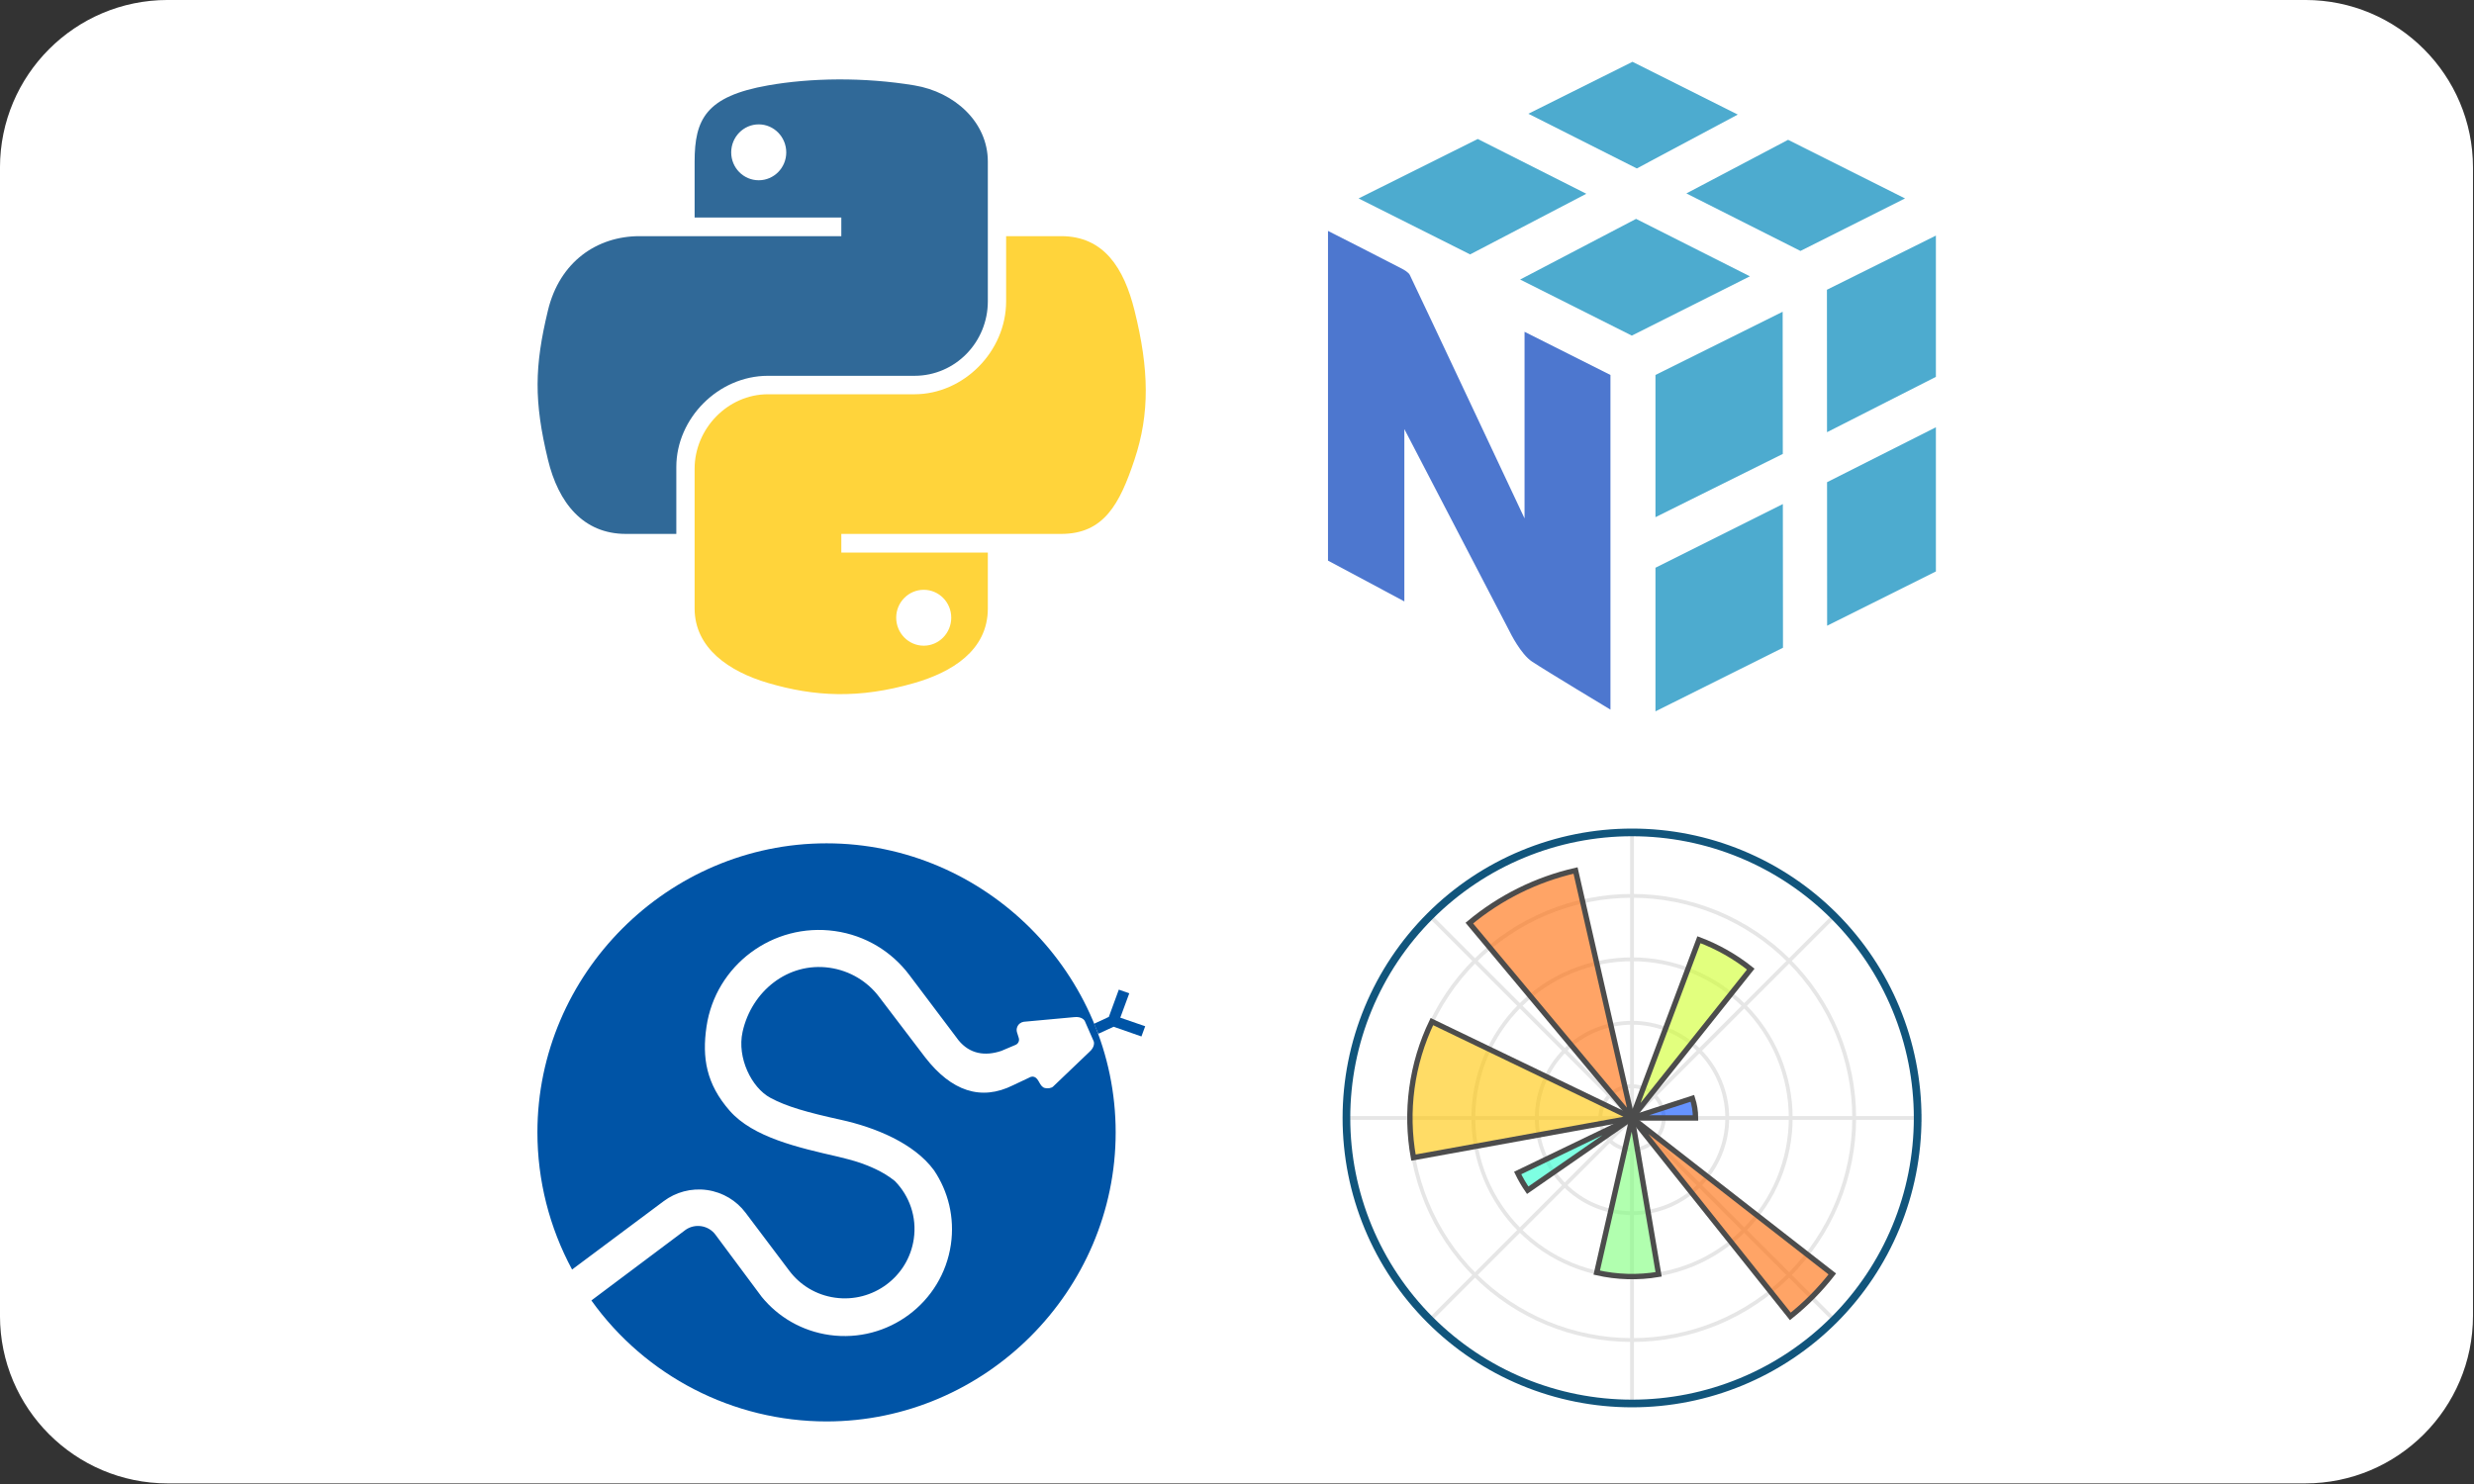 <?xml version="1.0" encoding="UTF-8" standalone="no"?>
<!DOCTYPE svg PUBLIC "-//W3C//DTD SVG 1.1//EN" "http://www.w3.org/Graphics/SVG/1.1/DTD/svg11.dtd">
<svg width="100%" height="100%" viewBox="0 0 1000 600" version="1.1" xmlns="http://www.w3.org/2000/svg" xmlns:xlink="http://www.w3.org/1999/xlink" xml:space="preserve" xmlns:serif="http://www.serif.com/" style="fill-rule:evenodd;clip-rule:evenodd;stroke-linecap:square;">
    <rect x="0" y="0" width="1000" height="600" fill="#333333" stroke="none"/>
    <g transform="matrix(1.02,0,0,0.882,-20.408,-17.647)">
        <path d="M1000,96.836C1000,54.429 970.229,20 933.559,20L86.441,20C49.771,20 20,54.429 20,96.836L20,623.164C20,665.571 49.771,700 86.441,700L933.559,700C970.229,700 1000,665.571 1000,623.164L1000,96.836Z" style="fill:white;"/>
    </g>
    <g transform="matrix(0.846,0,0,0.846,76.923,0.513)">
        <g transform="matrix(0.75,0,0,0.75,501.29,-3.357)">
            <path d="M220.93,127.14L151.77,92.23L75.87,130.11L146.9,165.78L220.93,127.14Z" style="fill:rgb(77,171,207);fill-rule:nonzero;"/>
            <path d="M252.63,143.14L325.14,179.74L249.91,217.52L178.77,181.79L252.63,143.14Z" style="fill:rgb(77,171,207);fill-rule:nonzero;"/>
            <path d="M349.47,92.76L423.96,130.11L357.34,163.57L284.68,126.92L349.47,92.76Z" style="fill:rgb(77,171,207);fill-rule:nonzero;"/>
            <path d="M317.41,76.67L250.35,43.05L184.01,76.15L253.11,111L317.41,76.67Z" style="fill:rgb(77,171,207);fill-rule:nonzero;"/>
            <path d="M264.98,365.44L264.98,456.95L346.22,416.41L346.13,324.86L264.98,365.44Z" style="fill:rgb(77,171,207);fill-rule:nonzero;"/>
            <path d="M346.1,292.91L346.01,202.32L264.98,242.6L264.98,333.22L346.1,292.91Z" style="fill:rgb(77,171,207);fill-rule:nonzero;"/>
            <path d="M443.63,275.93L443.63,367.8L374.34,402.38L374.29,310.93L443.63,275.93Z" style="fill:rgb(77,171,207);fill-rule:nonzero;"/>
            <path d="M443.63,243.81L443.63,153.79L374.21,188.3L374.27,279.07L443.63,243.81Z" style="fill:rgb(77,171,207);fill-rule:nonzero;"/>
            <path d="M236.3,242.6L181.58,215.09L181.58,334C181.58,334 114.66,191.61 108.46,178.82C107.66,177.17 104.37,175.36 103.53,174.92C91.53,168.62 56.37,150.81 56.37,150.81L56.37,360.89L105.01,386.89L105.01,277.08C105.01,277.08 171.22,404.31 171.89,405.7C172.56,407.09 179.21,420.5 186.31,425.21C195.77,431.47 236.31,455.85 236.31,455.85L236.3,242.6Z" style="fill:rgb(77,119,207);fill-rule:nonzero;"/>
        </g>
        <g transform="matrix(2.614,0,0,2.614,-28.603,-67.214)">
            <g id="path1948" transform="matrix(1,0,0,1,74.419,40)">
                <path d="M54.919,0.001C50.335,0.022 45.958,0.413 42.106,1.095C30.76,3.099 28.7,7.295 28.7,15.032L28.7,25.251L55.513,25.251L55.513,28.657L18.638,28.657C10.845,28.657 4.022,33.341 1.888,42.251C-0.574,52.464 -0.683,58.837 1.888,69.501C3.793,77.439 8.345,83.095 16.138,83.095L25.356,83.095L25.356,70.845C25.356,61.995 33.013,54.188 42.106,54.188L68.888,54.188C76.342,54.188 82.294,48.05 82.294,40.563L82.294,15.032C82.294,7.766 76.164,2.307 68.888,1.095C64.282,0.328 59.502,-0.02 54.919,0.001ZM40.419,8.22C43.188,8.22 45.45,10.518 45.45,13.345C45.45,16.161 43.188,18.438 40.419,18.438C37.639,18.438 35.388,16.161 35.388,13.345C35.388,10.518 37.639,8.22 40.419,8.22Z" style="fill:rgb(48,105,152);fill-rule:nonzero;"/>
            </g>
            <g id="path1950" transform="matrix(1,0,0,1,74.419,40)">
                <path d="M85.638,28.657L85.638,40.563C85.638,49.794 77.812,57.563 68.888,57.563L42.106,57.563C34.77,57.563 28.7,63.842 28.7,71.188L28.7,96.72C28.7,103.986 35.019,108.26 42.106,110.345C50.594,112.84 58.733,113.291 68.888,110.345C75.638,108.39 82.294,104.457 82.294,96.72L82.294,86.501L55.513,86.501L55.513,83.095L95.7,83.095C103.493,83.095 106.396,77.659 109.106,69.501C111.906,61.102 111.787,53.025 109.106,42.251C107.181,34.493 103.502,28.657 95.7,28.657L85.638,28.657ZM70.575,93.313C73.355,93.313 75.606,95.591 75.606,98.407C75.606,101.234 73.355,103.532 70.575,103.532C67.805,103.532 65.544,101.234 65.544,98.407C65.544,95.591 67.805,93.313 70.575,93.313Z" style="fill:rgb(255,212,59);fill-rule:nonzero;"/>
            </g>
        </g>
        <g transform="matrix(0.547,0,0,0.547,157.9,387.432)">
            <g id="tongue" transform="matrix(1,0,0,1,-12.824,0.12)">
                <path d="M513.567,184.931L526.458,178.935L535.169,155.126L544.31,158.329L536.458,179.618L558.216,187.118L554.935,196.034L530.638,187.548L517.24,193.71" style="fill:rgb(0,84,166);"/>
            </g>
            <g id="switch8080">
            </g>
            <g id="circle" transform="matrix(2.376,0,0,2.376,-670.532,-13.977)">
                <path d="M301.065,174.142L334.734,149.014C339.136,145.717 344.815,144.089 350.683,144.911C356.56,145.75 361.532,148.866 364.82,153.229L380.946,174.631C384.854,179.82 390.756,183.525 397.746,184.494C411.702,186.451 424.655,176.785 426.677,162.911C427.877,154.774 425.049,147.015 419.707,141.584C415.236,137.925 409.734,135.897 407.345,135.032C404.762,134.099 400.396,133.02 398.844,132.652C384.339,129.328 367.596,125.577 358.987,115.731C350.377,105.885 348.809,96.247 350.478,84.851C353.782,62.241 374.889,46.493 397.631,49.678C408.99,51.264 418.606,57.297 424.984,65.754L438.414,83.578L443.132,89.845C447.258,94.891 452.893,95.772 458.88,93.741L464.074,91.542C464.584,91.332 465.011,90.938 465.225,90.379C465.406,89.927 465.406,89.434 465.274,88.994L464.616,86.878C464.435,86.278 464.452,85.616 464.698,84.983C465.109,83.898 466.062,83.187 467.131,83.035L485.509,81.346C488.632,80.931 489.536,82.735 489.536,82.735L492.84,90.26C492.84,90.26 493.547,92.146 491.147,94.201C491.147,94.201 482.274,102.693 477.899,106.863C477.256,107.476 475.879,107.639 474.891,107.401C473.903,107.164 473.348,106.293 472.823,105.349C472.298,104.405 471.839,103.597 470.903,103.3C469.967,103.002 469.389,103.449 468.912,103.671L463.169,106.385C451.366,112.254 440.517,108.555 430.868,96.128L413.986,73.949C409.729,68.274 403.272,64.242 395.657,63.165C380.411,61.036 367.06,71.793 363.742,86.743C361.628,96.268 367.041,107.255 373.927,110.981C379.96,114.245 387.513,116.359 399.923,119.093C412.334,121.826 426.801,127.648 434.122,137.663C439.333,145.388 441.766,154.998 440.32,164.95C437.197,186.336 417.241,201.229 395.74,198.221C385.519,196.784 376.79,191.564 370.782,184.193L353.724,161.268C352.507,159.65 350.654,158.506 348.476,158.194C346.429,157.914 344.456,158.408 342.866,159.493L308.16,185.514C328.088,213.4 360.328,229.992 394.608,230C452.917,230 500.898,182.02 500.898,123.711C500.898,123.711 500.898,123.711 500.898,123.711C500.898,65.402 452.918,17.421 394.609,17.421L394.608,17.421C336.299,17.421 288.319,65.402 288.319,123.711C288.319,123.711 288.319,123.711 288.319,123.711C288.325,141.316 292.705,158.648 301.065,174.142Z" style="fill:rgb(0,84,166);fill-rule:nonzero;"/>
            </g>
        </g>
        <g id="axes_1" transform="matrix(3.666,0,0,3.666,543.663,388.498)">
            <g id="patch_2">
                <path d="M76.824,39.6C76.824,34.712 75.861,29.871 73.99,25.355C72.12,20.839 69.378,16.735 65.921,13.279C62.465,9.822 58.361,7.08 53.845,5.21C49.329,3.339 44.488,2.376 39.6,2.376C34.712,2.376 29.871,3.339 25.355,5.21C20.839,7.08 16.735,9.822 13.279,13.279C9.822,16.735 7.08,20.839 5.21,25.355C3.339,29.871 2.376,34.712 2.376,39.6C2.376,44.488 3.339,49.329 5.21,53.845C7.08,58.361 9.822,62.465 13.279,65.921C16.735,69.378 20.839,72.12 25.355,73.99C29.871,75.861 34.712,76.824 39.6,76.824C44.488,76.824 49.329,75.861 53.845,73.99C58.361,72.12 62.465,69.378 65.921,65.921C69.378,62.465 72.12,58.361 73.99,53.845C75.861,49.329 76.824,44.488 76.824,39.6M39.6,39.6" style="fill:white;fill-rule:nonzero;"/>
            </g>
            <g id="patch_3">
                <path d="M39.6,39.6L79.223,39.6C79.223,44.803 78.198,49.956 76.207,54.763C74.216,59.57 71.297,63.938 67.618,67.618C63.938,71.297 59.57,74.216 54.763,76.207C49.956,78.198 44.803,79.223 39.6,79.223C34.397,79.223 29.244,78.198 24.437,76.207C19.63,74.216 15.262,71.297 11.582,67.618C7.903,63.938 4.984,59.57 2.993,54.763C1.002,49.956 -0.023,44.803 -0.023,39.6C-0.023,34.397 1.002,29.244 2.993,24.437C4.984,19.63 7.903,15.262 11.582,11.582C15.262,7.903 19.63,4.984 24.437,2.993C29.244,1.002 34.397,-0.023 39.6,-0.023C44.803,-0.023 49.956,1.002 54.763,2.993C59.57,4.984 63.938,7.903 67.618,11.582C71.297,15.262 74.216,19.63 76.207,24.437C78.198,29.244 79.223,34.397 79.223,39.6L39.6,39.6Z" style="fill:white;fill-rule:nonzero;"/>
            </g>
            <g id="matplotlib.axis_1">
                <g id="xtick_1">
                    <g id="line2d_1">
                        <clipPath id="_clip1">
                            <path d="M76.824,39.6C76.824,34.712 75.861,29.871 73.99,25.355C72.12,20.839 69.378,16.735 65.921,13.279C62.465,9.822 58.361,7.08 53.845,5.21C49.329,3.339 44.488,2.376 39.6,2.376C34.712,2.376 29.871,3.339 25.355,5.21C20.839,7.08 16.735,9.822 13.279,13.279C9.822,16.735 7.08,20.839 5.21,25.355C3.339,29.871 2.376,34.712 2.376,39.6C2.376,44.488 3.339,49.329 5.21,53.845C7.08,58.361 9.822,62.465 13.279,65.921C16.735,69.378 20.839,72.12 25.355,73.99C29.871,75.861 34.712,76.824 39.6,76.824C44.488,76.824 49.329,75.861 53.845,73.99C58.361,72.12 62.465,69.378 65.921,65.921C69.378,62.465 72.12,58.361 73.99,53.845C75.861,49.329 76.824,44.488 76.824,39.6M39.6,39.6"/>
                        </clipPath>
                        <g clip-path="url(#_clip1)">
                            <path d="M39.6,39.6L76.824,39.6" style="fill:none;fill-rule:nonzero;stroke:rgb(230,230,230);stroke-width:0.5px;"/>
                        </g>
                    </g>
                </g>
                <g id="xtick_2">
                    <g id="line2d_2">
                        <clipPath id="_clip2">
                            <path d="M76.824,39.6C76.824,34.712 75.861,29.871 73.99,25.355C72.12,20.839 69.378,16.735 65.921,13.279C62.465,9.822 58.361,7.08 53.845,5.21C49.329,3.339 44.488,2.376 39.6,2.376C34.712,2.376 29.871,3.339 25.355,5.21C20.839,7.08 16.735,9.822 13.279,13.279C9.822,16.735 7.08,20.839 5.21,25.355C3.339,29.871 2.376,34.712 2.376,39.6C2.376,44.488 3.339,49.329 5.21,53.845C7.08,58.361 9.822,62.465 13.279,65.921C16.735,69.378 20.839,72.12 25.355,73.99C29.871,75.861 34.712,76.824 39.6,76.824C44.488,76.824 49.329,75.861 53.845,73.99C58.361,72.12 62.465,69.378 65.921,65.921C69.378,62.465 72.12,58.361 73.99,53.845C75.861,49.329 76.824,44.488 76.824,39.6M39.6,39.6"/>
                        </clipPath>
                        <g clip-path="url(#_clip2)">
                            <path d="M39.6,39.6L65.921,13.279" style="fill:none;fill-rule:nonzero;stroke:rgb(230,230,230);stroke-width:0.5px;"/>
                        </g>
                    </g>
                </g>
                <g id="xtick_3">
                    <g id="line2d_3">
                        <clipPath id="_clip3">
                            <path d="M76.824,39.6C76.824,34.712 75.861,29.871 73.99,25.355C72.12,20.839 69.378,16.735 65.921,13.279C62.465,9.822 58.361,7.08 53.845,5.21C49.329,3.339 44.488,2.376 39.6,2.376C34.712,2.376 29.871,3.339 25.355,5.21C20.839,7.08 16.735,9.822 13.279,13.279C9.822,16.735 7.08,20.839 5.21,25.355C3.339,29.871 2.376,34.712 2.376,39.6C2.376,44.488 3.339,49.329 5.21,53.845C7.08,58.361 9.822,62.465 13.279,65.921C16.735,69.378 20.839,72.12 25.355,73.99C29.871,75.861 34.712,76.824 39.6,76.824C44.488,76.824 49.329,75.861 53.845,73.99C58.361,72.12 62.465,69.378 65.921,65.921C69.378,62.465 72.12,58.361 73.99,53.845C75.861,49.329 76.824,44.488 76.824,39.6M39.6,39.6"/>
                        </clipPath>
                        <g clip-path="url(#_clip3)">
                            <path d="M39.6,39.6L39.6,2.376" style="fill:none;fill-rule:nonzero;stroke:rgb(230,230,230);stroke-width:0.5px;"/>
                        </g>
                    </g>
                </g>
                <g id="xtick_4">
                    <g id="line2d_4">
                        <clipPath id="_clip4">
                            <path d="M76.824,39.6C76.824,34.712 75.861,29.871 73.99,25.355C72.12,20.839 69.378,16.735 65.921,13.279C62.465,9.822 58.361,7.08 53.845,5.21C49.329,3.339 44.488,2.376 39.6,2.376C34.712,2.376 29.871,3.339 25.355,5.21C20.839,7.08 16.735,9.822 13.279,13.279C9.822,16.735 7.08,20.839 5.21,25.355C3.339,29.871 2.376,34.712 2.376,39.6C2.376,44.488 3.339,49.329 5.21,53.845C7.08,58.361 9.822,62.465 13.279,65.921C16.735,69.378 20.839,72.12 25.355,73.99C29.871,75.861 34.712,76.824 39.6,76.824C44.488,76.824 49.329,75.861 53.845,73.99C58.361,72.12 62.465,69.378 65.921,65.921C69.378,62.465 72.12,58.361 73.99,53.845C75.861,49.329 76.824,44.488 76.824,39.6M39.6,39.6"/>
                        </clipPath>
                        <g clip-path="url(#_clip4)">
                            <path d="M39.6,39.6L13.279,13.279" style="fill:none;fill-rule:nonzero;stroke:rgb(230,230,230);stroke-width:0.5px;"/>
                        </g>
                    </g>
                </g>
                <g id="xtick_5">
                    <g id="line2d_5">
                        <clipPath id="_clip5">
                            <path d="M76.824,39.6C76.824,34.712 75.861,29.871 73.99,25.355C72.12,20.839 69.378,16.735 65.921,13.279C62.465,9.822 58.361,7.08 53.845,5.21C49.329,3.339 44.488,2.376 39.6,2.376C34.712,2.376 29.871,3.339 25.355,5.21C20.839,7.08 16.735,9.822 13.279,13.279C9.822,16.735 7.08,20.839 5.21,25.355C3.339,29.871 2.376,34.712 2.376,39.6C2.376,44.488 3.339,49.329 5.21,53.845C7.08,58.361 9.822,62.465 13.279,65.921C16.735,69.378 20.839,72.12 25.355,73.99C29.871,75.861 34.712,76.824 39.6,76.824C44.488,76.824 49.329,75.861 53.845,73.99C58.361,72.12 62.465,69.378 65.921,65.921C69.378,62.465 72.12,58.361 73.99,53.845C75.861,49.329 76.824,44.488 76.824,39.6M39.6,39.6"/>
                        </clipPath>
                        <g clip-path="url(#_clip5)">
                            <path d="M39.6,39.6L2.376,39.6" style="fill:none;fill-rule:nonzero;stroke:rgb(230,230,230);stroke-width:0.5px;"/>
                        </g>
                    </g>
                </g>
                <g id="xtick_6">
                    <g id="line2d_6">
                        <clipPath id="_clip6">
                            <path d="M76.824,39.6C76.824,34.712 75.861,29.871 73.99,25.355C72.12,20.839 69.378,16.735 65.921,13.279C62.465,9.822 58.361,7.08 53.845,5.21C49.329,3.339 44.488,2.376 39.6,2.376C34.712,2.376 29.871,3.339 25.355,5.21C20.839,7.08 16.735,9.822 13.279,13.279C9.822,16.735 7.08,20.839 5.21,25.355C3.339,29.871 2.376,34.712 2.376,39.6C2.376,44.488 3.339,49.329 5.21,53.845C7.08,58.361 9.822,62.465 13.279,65.921C16.735,69.378 20.839,72.12 25.355,73.99C29.871,75.861 34.712,76.824 39.6,76.824C44.488,76.824 49.329,75.861 53.845,73.99C58.361,72.12 62.465,69.378 65.921,65.921C69.378,62.465 72.12,58.361 73.99,53.845C75.861,49.329 76.824,44.488 76.824,39.6M39.6,39.6"/>
                        </clipPath>
                        <g clip-path="url(#_clip6)">
                            <path d="M39.6,39.6L13.279,65.921" style="fill:none;fill-rule:nonzero;stroke:rgb(230,230,230);stroke-width:0.5px;"/>
                        </g>
                    </g>
                </g>
                <g id="xtick_7">
                    <g id="line2d_7">
                        <clipPath id="_clip7">
                            <path d="M76.824,39.6C76.824,34.712 75.861,29.871 73.99,25.355C72.12,20.839 69.378,16.735 65.921,13.279C62.465,9.822 58.361,7.08 53.845,5.21C49.329,3.339 44.488,2.376 39.6,2.376C34.712,2.376 29.871,3.339 25.355,5.21C20.839,7.08 16.735,9.822 13.279,13.279C9.822,16.735 7.08,20.839 5.21,25.355C3.339,29.871 2.376,34.712 2.376,39.6C2.376,44.488 3.339,49.329 5.21,53.845C7.08,58.361 9.822,62.465 13.279,65.921C16.735,69.378 20.839,72.12 25.355,73.99C29.871,75.861 34.712,76.824 39.6,76.824C44.488,76.824 49.329,75.861 53.845,73.99C58.361,72.12 62.465,69.378 65.921,65.921C69.378,62.465 72.12,58.361 73.99,53.845C75.861,49.329 76.824,44.488 76.824,39.6M39.6,39.6"/>
                        </clipPath>
                        <g clip-path="url(#_clip7)">
                            <path d="M39.6,39.6L39.6,76.824" style="fill:none;fill-rule:nonzero;stroke:rgb(230,230,230);stroke-width:0.5px;"/>
                        </g>
                    </g>
                </g>
                <g id="xtick_8">
                    <g id="line2d_8">
                        <clipPath id="_clip8">
                            <path d="M76.824,39.6C76.824,34.712 75.861,29.871 73.99,25.355C72.12,20.839 69.378,16.735 65.921,13.279C62.465,9.822 58.361,7.08 53.845,5.21C49.329,3.339 44.488,2.376 39.6,2.376C34.712,2.376 29.871,3.339 25.355,5.21C20.839,7.08 16.735,9.822 13.279,13.279C9.822,16.735 7.08,20.839 5.21,25.355C3.339,29.871 2.376,34.712 2.376,39.6C2.376,44.488 3.339,49.329 5.21,53.845C7.08,58.361 9.822,62.465 13.279,65.921C16.735,69.378 20.839,72.12 25.355,73.99C29.871,75.861 34.712,76.824 39.6,76.824C44.488,76.824 49.329,75.861 53.845,73.99C58.361,72.12 62.465,69.378 65.921,65.921C69.378,62.465 72.12,58.361 73.99,53.845C75.861,49.329 76.824,44.488 76.824,39.6M39.6,39.6"/>
                        </clipPath>
                        <g clip-path="url(#_clip8)">
                            <path d="M39.6,39.6L65.921,65.921" style="fill:none;fill-rule:nonzero;stroke:rgb(230,230,230);stroke-width:0.5px;"/>
                        </g>
                    </g>
                </g>
            </g>
            <g id="matplotlib.axis_2">
                <g id="ytick_1">
                    <g id="line2d_9">
                        <clipPath id="_clip9">
                            <path d="M76.824,39.6C76.824,34.712 75.861,29.871 73.99,25.355C72.12,20.839 69.378,16.735 65.921,13.279C62.465,9.822 58.361,7.08 53.845,5.21C49.329,3.339 44.488,2.376 39.6,2.376C34.712,2.376 29.871,3.339 25.355,5.21C20.839,7.08 16.735,9.822 13.279,13.279C9.822,16.735 7.08,20.839 5.21,25.355C3.339,29.871 2.376,34.712 2.376,39.6C2.376,44.488 3.339,49.329 5.21,53.845C7.08,58.361 9.822,62.465 13.279,65.921C16.735,69.378 20.839,72.12 25.355,73.99C29.871,75.861 34.712,76.824 39.6,76.824C44.488,76.824 49.329,75.861 53.845,73.99C58.361,72.12 62.465,69.378 65.921,65.921C69.378,62.465 72.12,58.361 73.99,53.845C75.861,49.329 76.824,44.488 76.824,39.6M39.6,39.6"/>
                        </clipPath>
                        <g clip-path="url(#_clip9)">
                            <path d="M43.736,39.6C43.736,39.057 43.629,38.519 43.421,38.017C43.213,37.515 42.909,37.059 42.525,36.675C42.141,36.291 41.685,35.987 41.183,35.779C40.681,35.571 40.143,35.464 39.6,35.464C39.057,35.464 38.519,35.571 38.017,35.779C37.515,35.987 37.059,36.291 36.675,36.675C36.291,37.059 35.987,37.515 35.779,38.017C35.571,38.519 35.464,39.057 35.464,39.6C35.464,40.143 35.571,40.681 35.779,41.183C35.987,41.685 36.291,42.141 36.675,42.525C37.059,42.909 37.515,43.213 38.017,43.421C38.519,43.629 39.057,43.736 39.6,43.736C40.143,43.736 40.681,43.629 41.183,43.421C41.685,43.213 42.141,42.909 42.525,42.525C42.909,42.141 43.213,41.685 43.421,41.183C43.629,40.681 43.736,40.143 43.736,39.6" style="fill:none;fill-rule:nonzero;stroke:rgb(230,230,230);stroke-width:0.5px;"/>
                        </g>
                    </g>
                </g>
                <g id="ytick_2">
                    <g id="line2d_10">
                        <clipPath id="_clip10">
                            <path d="M76.824,39.6C76.824,34.712 75.861,29.871 73.99,25.355C72.12,20.839 69.378,16.735 65.921,13.279C62.465,9.822 58.361,7.08 53.845,5.21C49.329,3.339 44.488,2.376 39.6,2.376C34.712,2.376 29.871,3.339 25.355,5.21C20.839,7.08 16.735,9.822 13.279,13.279C9.822,16.735 7.08,20.839 5.21,25.355C3.339,29.871 2.376,34.712 2.376,39.6C2.376,44.488 3.339,49.329 5.21,53.845C7.08,58.361 9.822,62.465 13.279,65.921C16.735,69.378 20.839,72.12 25.355,73.99C29.871,75.861 34.712,76.824 39.6,76.824C44.488,76.824 49.329,75.861 53.845,73.99C58.361,72.12 62.465,69.378 65.921,65.921C69.378,62.465 72.12,58.361 73.99,53.845C75.861,49.329 76.824,44.488 76.824,39.6M39.6,39.6"/>
                        </clipPath>
                        <g clip-path="url(#_clip10)">
                            <path d="M52.008,39.6C52.008,37.971 51.687,36.357 51.063,34.852C50.44,33.346 49.526,31.978 48.374,30.826C47.222,29.674 45.854,28.76 44.348,28.137C42.843,27.513 41.229,27.192 39.6,27.192C37.971,27.192 36.357,27.513 34.852,28.137C33.346,28.76 31.978,29.674 30.826,30.826C29.674,31.978 28.76,33.346 28.137,34.852C27.513,36.357 27.192,37.971 27.192,39.6C27.192,41.229 27.513,42.843 28.137,44.348C28.76,45.854 29.674,47.222 30.826,48.374C31.978,49.526 33.346,50.44 34.852,51.063C36.357,51.687 37.971,52.008 39.6,52.008C41.229,52.008 42.843,51.687 44.348,51.063C45.854,50.44 47.222,49.526 48.374,48.374C49.526,47.222 50.44,45.854 51.063,44.348C51.687,42.843 52.008,41.229 52.008,39.6" style="fill:none;fill-rule:nonzero;stroke:rgb(230,230,230);stroke-width:0.5px;"/>
                        </g>
                    </g>
                </g>
                <g id="ytick_3">
                    <g id="line2d_11">
                        <clipPath id="_clip11">
                            <path d="M76.824,39.6C76.824,34.712 75.861,29.871 73.99,25.355C72.12,20.839 69.378,16.735 65.921,13.279C62.465,9.822 58.361,7.08 53.845,5.21C49.329,3.339 44.488,2.376 39.6,2.376C34.712,2.376 29.871,3.339 25.355,5.21C20.839,7.08 16.735,9.822 13.279,13.279C9.822,16.735 7.08,20.839 5.21,25.355C3.339,29.871 2.376,34.712 2.376,39.6C2.376,44.488 3.339,49.329 5.21,53.845C7.08,58.361 9.822,62.465 13.279,65.921C16.735,69.378 20.839,72.12 25.355,73.99C29.871,75.861 34.712,76.824 39.6,76.824C44.488,76.824 49.329,75.861 53.845,73.99C58.361,72.12 62.465,69.378 65.921,65.921C69.378,62.465 72.12,58.361 73.99,53.845C75.861,49.329 76.824,44.488 76.824,39.6M39.6,39.6"/>
                        </clipPath>
                        <g clip-path="url(#_clip11)">
                            <path d="M60.28,39.6C60.28,36.884 59.745,34.195 58.706,31.686C57.667,29.177 56.143,26.897 54.223,24.977C52.303,23.057 50.023,21.533 47.514,20.494C45.005,19.455 42.316,18.92 39.6,18.92C36.884,18.92 34.195,19.455 31.686,20.494C29.177,21.533 26.897,23.057 24.977,24.977C23.057,26.897 21.533,29.177 20.494,31.686C19.455,34.195 18.92,36.884 18.92,39.6C18.92,42.316 19.455,45.005 20.494,47.514C21.533,50.023 23.057,52.303 24.977,54.223C26.897,56.143 29.177,57.667 31.686,58.706C34.195,59.745 36.884,60.28 39.6,60.28C42.316,60.28 45.005,59.745 47.514,58.706C50.023,57.667 52.303,56.143 54.223,54.223C56.143,52.303 57.667,50.023 58.706,47.514C59.745,45.005 60.28,42.316 60.28,39.6" style="fill:none;fill-rule:nonzero;stroke:rgb(230,230,230);stroke-width:0.5px;"/>
                        </g>
                    </g>
                </g>
                <g id="ytick_4">
                    <g id="line2d_12">
                        <clipPath id="_clip12">
                            <path d="M76.824,39.6C76.824,34.712 75.861,29.871 73.99,25.355C72.12,20.839 69.378,16.735 65.921,13.279C62.465,9.822 58.361,7.08 53.845,5.21C49.329,3.339 44.488,2.376 39.6,2.376C34.712,2.376 29.871,3.339 25.355,5.21C20.839,7.08 16.735,9.822 13.279,13.279C9.822,16.735 7.08,20.839 5.21,25.355C3.339,29.871 2.376,34.712 2.376,39.6C2.376,44.488 3.339,49.329 5.21,53.845C7.08,58.361 9.822,62.465 13.279,65.921C16.735,69.378 20.839,72.12 25.355,73.99C29.871,75.861 34.712,76.824 39.6,76.824C44.488,76.824 49.329,75.861 53.845,73.99C58.361,72.12 62.465,69.378 65.921,65.921C69.378,62.465 72.12,58.361 73.99,53.845C75.861,49.329 76.824,44.488 76.824,39.6M39.6,39.6"/>
                        </clipPath>
                        <g clip-path="url(#_clip12)">
                            <path d="M68.552,39.6C68.552,35.798 67.803,32.033 66.348,28.521C64.893,25.008 62.761,21.816 60.072,19.128C57.384,16.439 54.192,14.307 50.679,12.852C47.167,11.397 43.402,10.648 39.6,10.648C35.798,10.648 32.033,11.397 28.521,12.852C25.008,14.307 21.816,16.439 19.128,19.128C16.439,21.816 14.307,25.008 12.852,28.521C11.397,32.033 10.648,35.798 10.648,39.6C10.648,43.402 11.397,47.167 12.852,50.679C14.307,54.192 16.439,57.384 19.128,60.072C21.816,62.761 25.008,64.893 28.521,66.348C32.033,67.803 35.798,68.552 39.6,68.552C43.402,68.552 47.167,67.803 50.679,66.348C54.192,64.893 57.384,62.761 60.072,60.072C62.761,57.384 64.893,54.192 66.348,50.679C67.803,47.167 68.552,43.402 68.552,39.6" style="fill:none;fill-rule:nonzero;stroke:rgb(230,230,230);stroke-width:0.5px;"/>
                        </g>
                    </g>
                </g>
            </g>
            <g id="patch_4">
                <clipPath id="_clip13">
                    <path d="M76.824,39.6C76.824,34.712 75.861,29.871 73.99,25.355C72.12,20.839 69.378,16.735 65.921,13.279C62.465,9.822 58.361,7.08 53.845,5.21C49.329,3.339 44.488,2.376 39.6,2.376C34.712,2.376 29.871,3.339 25.355,5.21C20.839,7.08 16.735,9.822 13.279,13.279C9.822,16.735 7.08,20.839 5.21,25.355C3.339,29.871 2.376,34.712 2.376,39.6C2.376,44.488 3.339,49.329 5.21,53.845C7.08,58.361 9.822,62.465 13.279,65.921C16.735,69.378 20.839,72.12 25.355,73.99C29.871,75.861 34.712,76.824 39.6,76.824C44.488,76.824 49.329,75.861 53.845,73.99C58.361,72.12 62.465,69.378 65.921,65.921C69.378,62.465 72.12,58.361 73.99,53.845C75.861,49.329 76.824,44.488 76.824,39.6M39.6,39.6"/>
                </clipPath>
                <g clip-path="url(#_clip13)">
                    <path d="M39.6,39.6L47.467,37.044C47.601,37.456 47.702,37.878 47.77,38.306C47.838,38.734 47.872,39.167 47.872,39.6L39.6,39.6Z" style="fill:rgb(0,76,255);fill-opacity:0.6;fill-rule:nonzero;stroke:rgb(76,76,76);stroke-width:0.7px;stroke-linecap:butt;"/>
                </g>
            </g>
            <g id="patch_5">
                <clipPath id="_clip14">
                    <path d="M76.824,39.6C76.824,34.712 75.861,29.871 73.99,25.355C72.12,20.839 69.378,16.735 65.921,13.279C62.465,9.822 58.361,7.08 53.845,5.21C49.329,3.339 44.488,2.376 39.6,2.376C34.712,2.376 29.871,3.339 25.355,5.21C20.839,7.08 16.735,9.822 13.279,13.279C9.822,16.735 7.08,20.839 5.21,25.355C3.339,29.871 2.376,34.712 2.376,39.6C2.376,44.488 3.339,49.329 5.21,53.845C7.08,58.361 9.822,62.465 13.279,65.921C16.735,69.378 20.839,72.12 25.355,73.99C29.871,75.861 34.712,76.824 39.6,76.824C44.488,76.824 49.329,75.861 53.845,73.99C58.361,72.12 62.465,69.378 65.921,65.921C69.378,62.465 72.12,58.361 73.99,53.845C75.861,49.329 76.824,44.488 76.824,39.6M39.6,39.6"/>
                </clipPath>
                <g clip-path="url(#_clip14)">
                    <path d="M39.6,39.6L48.32,16.366C49.537,16.823 50.716,17.375 51.847,18.017C52.978,18.658 54.056,19.388 55.073,20.198L39.6,39.6Z" style="fill:rgb(206,255,41);fill-opacity:0.6;fill-rule:nonzero;stroke:rgb(76,76,76);stroke-width:0.7px;stroke-linecap:butt;"/>
                </g>
            </g>
            <g id="patch_6">
                <clipPath id="_clip15">
                    <path d="M76.824,39.6C76.824,34.712 75.861,29.871 73.99,25.355C72.12,20.839 69.378,16.735 65.921,13.279C62.465,9.822 58.361,7.08 53.845,5.21C49.329,3.339 44.488,2.376 39.6,2.376C34.712,2.376 29.871,3.339 25.355,5.21C20.839,7.08 16.735,9.822 13.279,13.279C9.822,16.735 7.08,20.839 5.21,25.355C3.339,29.871 2.376,34.712 2.376,39.6C2.376,44.488 3.339,49.329 5.21,53.845C7.08,58.361 9.822,62.465 13.279,65.921C16.735,69.378 20.839,72.12 25.355,73.99C29.871,75.861 34.712,76.824 39.6,76.824C44.488,76.824 49.329,75.861 53.845,73.99C58.361,72.12 62.465,69.378 65.921,65.921C69.378,62.465 72.12,58.361 73.99,53.845C75.861,49.329 76.824,44.488 76.824,39.6M39.6,39.6"/>
                </clipPath>
                <g clip-path="url(#_clip15)">
                    <path d="M39.6,39.6L18.395,14.2C20.392,12.533 22.579,11.107 24.91,9.952C27.241,8.797 29.701,7.921 32.237,7.342L39.6,39.6Z" style="fill:rgb(255,104,0);fill-opacity:0.6;fill-rule:nonzero;stroke:rgb(76,76,76);stroke-width:0.7px;stroke-linecap:butt;"/>
                </g>
            </g>
            <g id="patch_7">
                <clipPath id="_clip16">
                    <path d="M76.824,39.6C76.824,34.712 75.861,29.871 73.99,25.355C72.12,20.839 69.378,16.735 65.921,13.279C62.465,9.822 58.361,7.08 53.845,5.21C49.329,3.339 44.488,2.376 39.6,2.376C34.712,2.376 29.871,3.339 25.355,5.21C20.839,7.08 16.735,9.822 13.279,13.279C9.822,16.735 7.08,20.839 5.21,25.355C3.339,29.871 2.376,34.712 2.376,39.6C2.376,44.488 3.339,49.329 5.21,53.845C7.08,58.361 9.822,62.465 13.279,65.921C16.735,69.378 20.839,72.12 25.355,73.99C29.871,75.861 34.712,76.824 39.6,76.824C44.488,76.824 49.329,75.861 53.845,73.99C58.361,72.12 62.465,69.378 65.921,65.921C69.378,62.465 72.12,58.361 73.99,53.845C75.861,49.329 76.824,44.488 76.824,39.6M39.6,39.6"/>
                </clipPath>
                <g clip-path="url(#_clip16)">
                    <path d="M39.6,39.6L11.113,44.77C10.571,41.78 10.502,38.724 10.91,35.714C11.318,32.703 12.197,29.775 13.515,27.038L39.6,39.6Z" style="fill:rgb(255,196,0);fill-opacity:0.6;fill-rule:nonzero;stroke:rgb(76,76,76);stroke-width:0.7px;stroke-linecap:butt;"/>
                </g>
            </g>
            <g id="patch_8">
                <clipPath id="_clip17">
                    <path d="M76.824,39.6C76.824,34.712 75.861,29.871 73.99,25.355C72.12,20.839 69.378,16.735 65.921,13.279C62.465,9.822 58.361,7.08 53.845,5.21C49.329,3.339 44.488,2.376 39.6,2.376C34.712,2.376 29.871,3.339 25.355,5.21C20.839,7.08 16.735,9.822 13.279,13.279C9.822,16.735 7.08,20.839 5.21,25.355C3.339,29.871 2.376,34.712 2.376,39.6C2.376,44.488 3.339,49.329 5.21,53.845C7.08,58.361 9.822,62.465 13.279,65.921C16.735,69.378 20.839,72.12 25.355,73.99C29.871,75.861 34.712,76.824 39.6,76.824C44.488,76.824 49.329,75.861 53.845,73.99C58.361,72.12 62.465,69.378 65.921,65.921C69.378,62.465 72.12,58.361 73.99,53.845C75.861,49.329 76.824,44.488 76.824,39.6M39.6,39.6"/>
                </clipPath>
                <g clip-path="url(#_clip17)">
                    <path d="M39.6,39.6L26.001,49.022C25.754,48.665 25.522,48.3 25.304,47.926C25.086,47.551 24.882,47.168 24.694,46.778L39.6,39.6Z" style="fill:rgb(41,255,206);fill-opacity:0.6;fill-rule:nonzero;stroke:rgb(76,76,76);stroke-width:0.7px;stroke-linecap:butt;"/>
                </g>
            </g>
            <g id="patch_9">
                <clipPath id="_clip18">
                    <path d="M76.824,39.6C76.824,34.712 75.861,29.871 73.99,25.355C72.12,20.839 69.378,16.735 65.921,13.279C62.465,9.822 58.361,7.08 53.845,5.21C49.329,3.339 44.488,2.376 39.6,2.376C34.712,2.376 29.871,3.339 25.355,5.21C20.839,7.08 16.735,9.822 13.279,13.279C9.822,16.735 7.08,20.839 5.21,25.355C3.339,29.871 2.376,34.712 2.376,39.6C2.376,44.488 3.339,49.329 5.21,53.845C7.08,58.361 9.822,62.465 13.279,65.921C16.735,69.378 20.839,72.12 25.355,73.99C29.871,75.861 34.712,76.824 39.6,76.824C44.488,76.824 49.329,75.861 53.845,73.99C58.361,72.12 62.465,69.378 65.921,65.921C69.378,62.465 72.12,58.361 73.99,53.845C75.861,49.329 76.824,44.488 76.824,39.6M39.6,39.6"/>
                </clipPath>
                <g clip-path="url(#_clip18)">
                    <path d="M39.6,39.6L43.064,59.988C41.729,60.215 40.374,60.31 39.02,60.272C37.666,60.234 36.319,60.063 34.998,59.762L39.6,39.6Z" style="fill:rgb(125,255,122);fill-opacity:0.6;fill-rule:nonzero;stroke:rgb(76,76,76);stroke-width:0.7px;stroke-linecap:butt;"/>
                </g>
            </g>
            <g id="patch_10">
                <clipPath id="_clip19">
                    <path d="M76.824,39.6C76.824,34.712 75.861,29.871 73.99,25.355C72.12,20.839 69.378,16.735 65.921,13.279C62.465,9.822 58.361,7.08 53.845,5.21C49.329,3.339 44.488,2.376 39.6,2.376C34.712,2.376 29.871,3.339 25.355,5.21C20.839,7.08 16.735,9.822 13.279,13.279C9.822,16.735 7.08,20.839 5.21,25.355C3.339,29.871 2.376,34.712 2.376,39.6C2.376,44.488 3.339,49.329 5.21,53.845C7.08,58.361 9.822,62.465 13.279,65.921C16.735,69.378 20.839,72.12 25.355,73.99C29.871,75.861 34.712,76.824 39.6,76.824C44.488,76.824 49.329,75.861 53.845,73.99C58.361,72.12 62.465,69.378 65.921,65.921C69.378,62.465 72.12,58.361 73.99,53.845C75.861,49.329 76.824,44.488 76.824,39.6M39.6,39.6"/>
                </clipPath>
                <g clip-path="url(#_clip19)">
                    <path d="M39.6,39.6L65.699,59.938C64.9,60.964 64.042,61.941 63.128,62.865C62.214,63.789 61.246,64.659 60.23,65.469L39.6,39.6Z" style="fill:rgb(255,104,0);fill-opacity:0.6;fill-rule:nonzero;stroke:rgb(76,76,76);stroke-width:0.7px;stroke-linecap:butt;"/>
                </g>
            </g>
            <g id="patch_11">
                <path d="M76.824,39.6C76.824,34.712 75.861,29.871 73.99,25.355C72.12,20.839 69.378,16.735 65.921,13.279C62.465,9.822 58.361,7.08 53.845,5.21C49.329,3.339 44.488,2.376 39.6,2.376C34.712,2.376 29.871,3.339 25.355,5.21C20.839,7.08 16.735,9.822 13.279,13.279C9.822,16.735 7.08,20.839 5.21,25.355C3.339,29.871 2.376,34.712 2.376,39.6C2.376,44.488 3.339,49.329 5.21,53.845C7.08,58.361 9.822,62.465 13.279,65.921C16.735,69.378 20.839,72.12 25.355,73.99C29.871,75.861 34.712,76.824 39.6,76.824C44.488,76.824 49.329,75.861 53.845,73.99C58.361,72.12 62.465,69.378 65.921,65.921C69.378,62.465 72.12,58.361 73.99,53.845C75.861,49.329 76.824,44.488 76.824,39.6" style="fill:none;fill-rule:nonzero;stroke:rgb(17,85,124);stroke-width:1px;"/>
            </g>
        </g>
    </g>
</svg>
